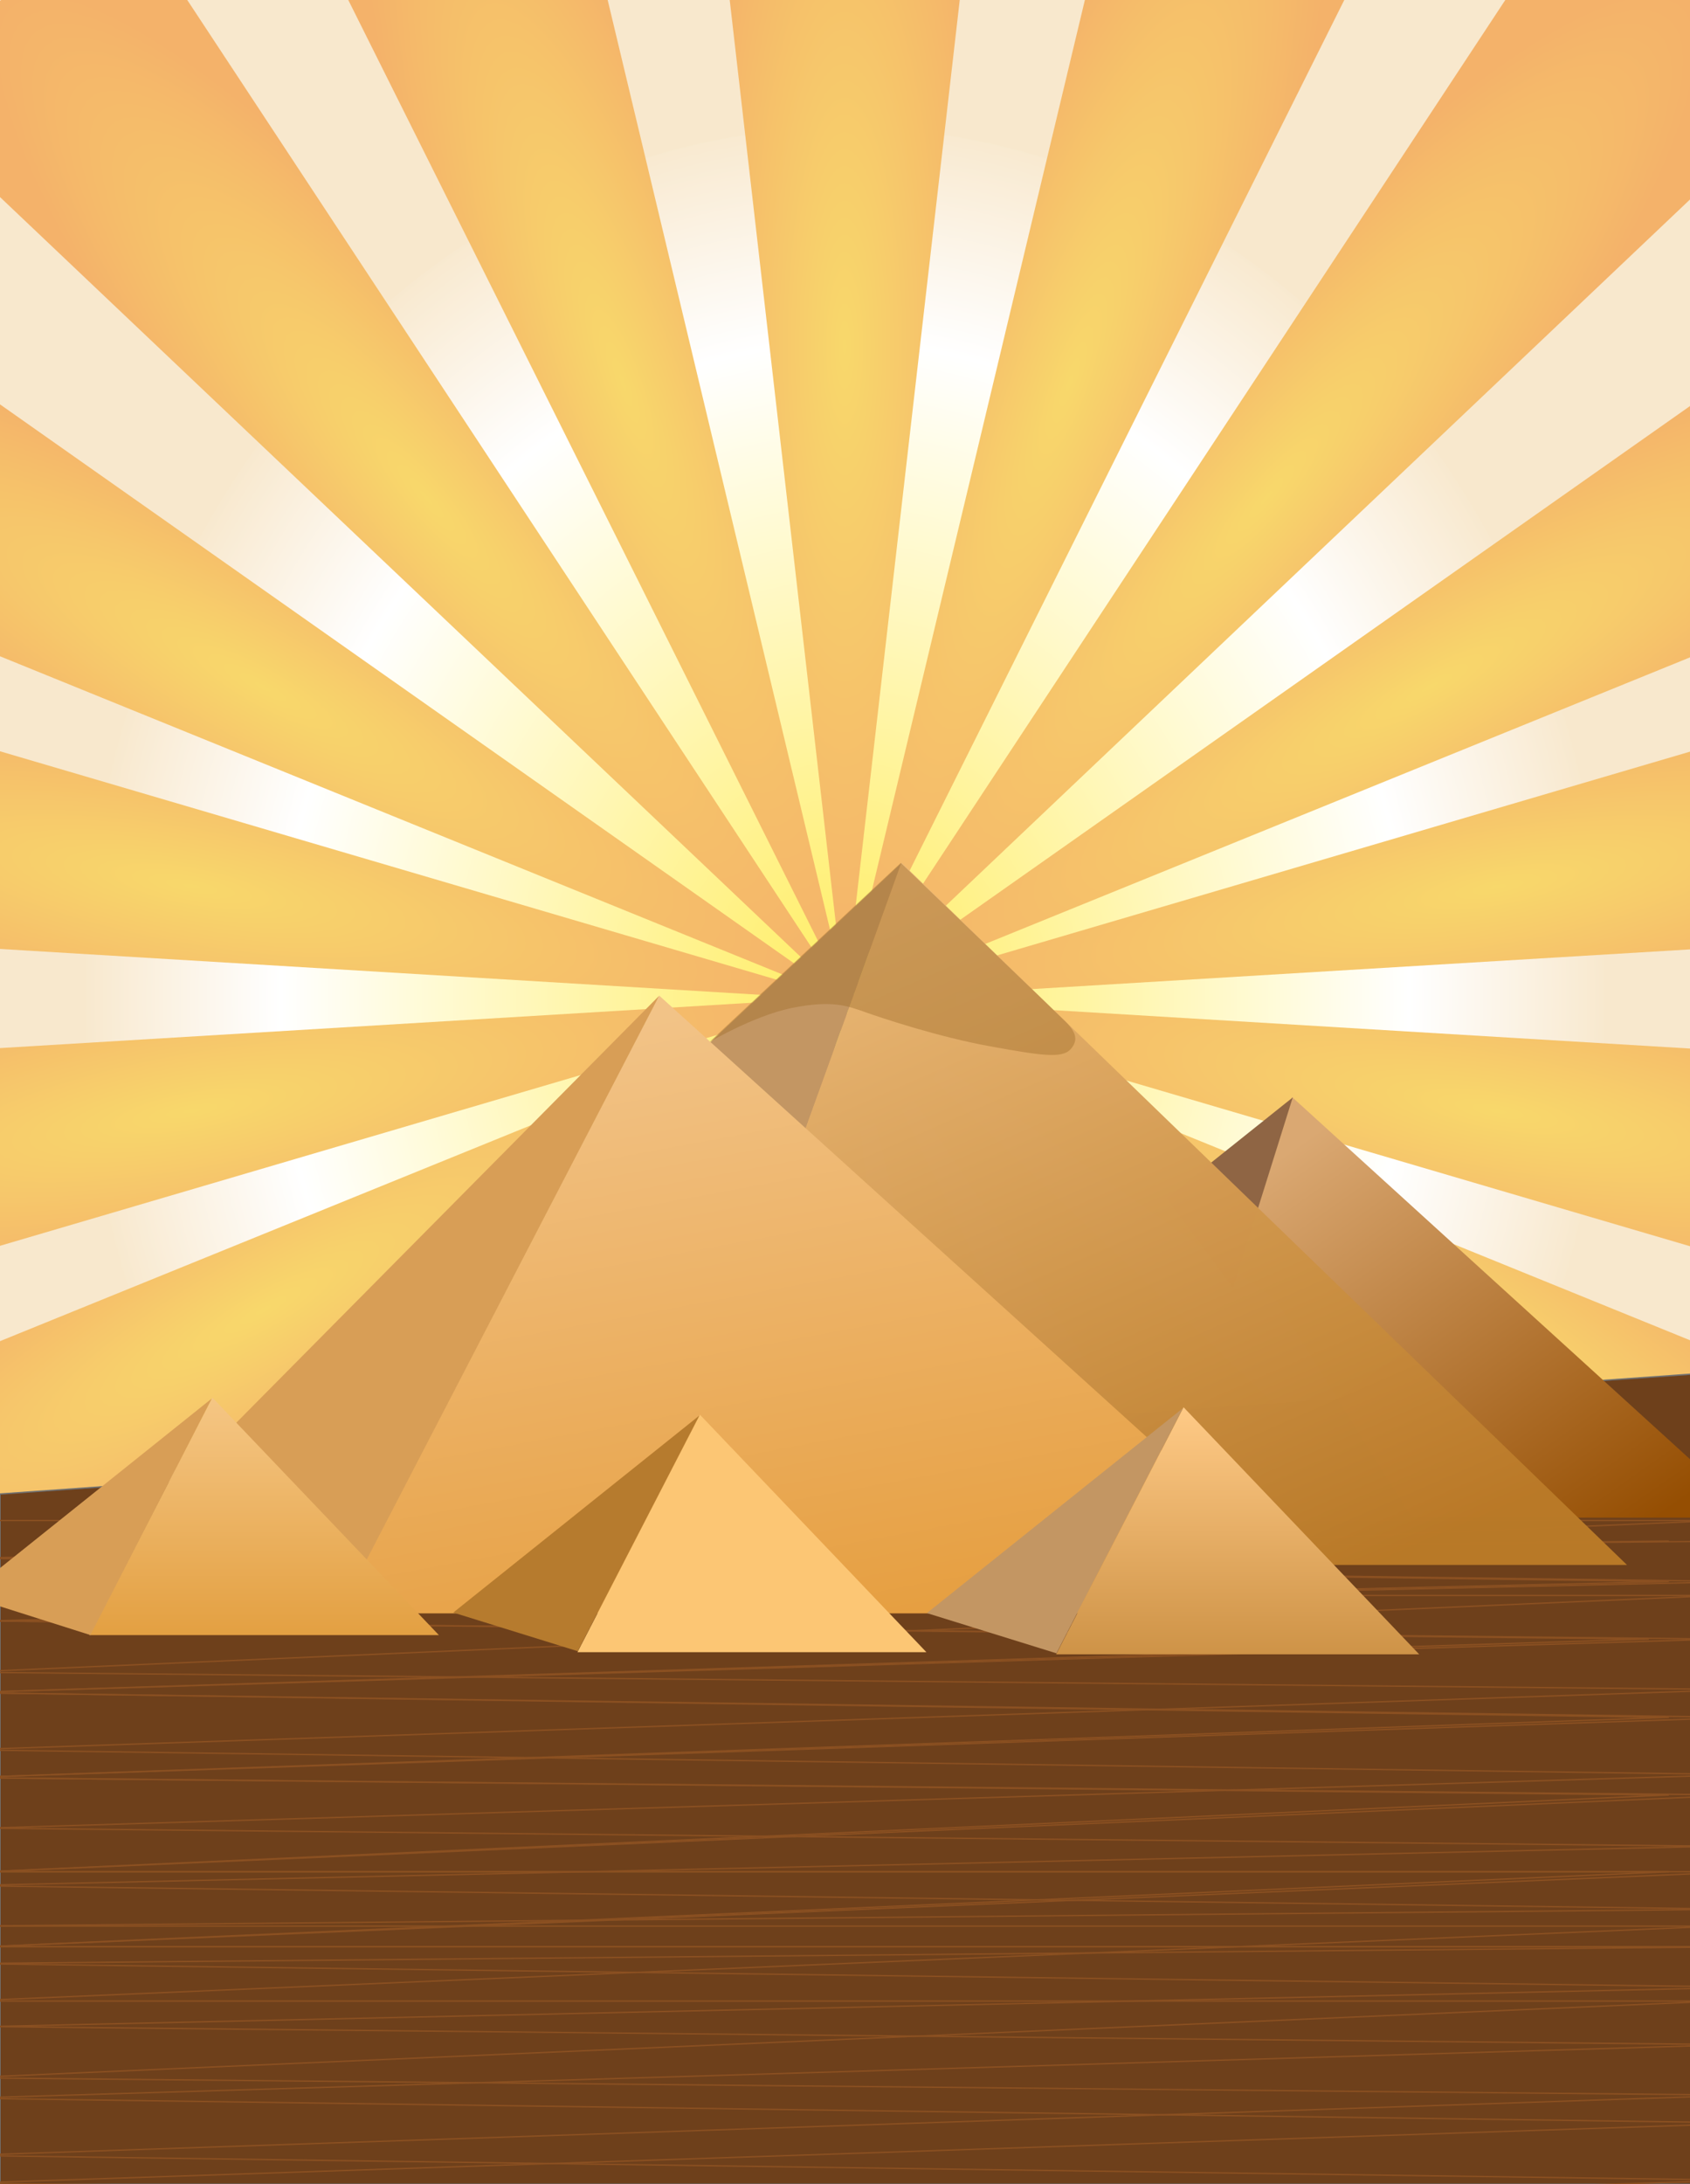 <svg xmlns="http://www.w3.org/2000/svg" xmlns:xlink="http://www.w3.org/1999/xlink" width="1234" height="1594" viewBox="0 0 1234 1594">
  <rect x="0" y="0" width="1234" height="1594" fill="#333333" stroke="none"/>
  <defs>
    <radialGradient id="radial-gradient" cx="0.5" cy="0.5" r="0.5" gradientUnits="objectBoundingBox">
      <stop offset="0" stop-color="#ffed60"/>
      <stop offset="0.739" stop-color="#fff"/>
      <stop offset="1" stop-color="#f8e8cd"/>
    </radialGradient>
    <radialGradient id="radial-gradient-2" cx="0.5" cy="0.5" r="0.5" gradientUnits="objectBoundingBox">
      <stop offset="0" stop-color="#f8d86b"/>
      <stop offset="1" stop-color="#f4b26a"/>
    </radialGradient>
    <linearGradient id="linear-gradient" x1="0.077" y1="0.137" x2="0.809" y2="1" gradientUnits="objectBoundingBox">
      <stop offset="0" stop-color="#daa872"/>
      <stop offset="1" stop-color="#954e02"/>
    </linearGradient>
    <linearGradient id="linear-gradient-2" x1="0.169" x2="0.687" y2="1" gradientUnits="objectBoundingBox">
      <stop offset="0" stop-color="#ebb979"/>
      <stop offset="1" stop-color="#b97927"/>
    </linearGradient>
    <linearGradient id="linear-gradient-3" x1="0.281" y1="0.043" x2="0.571" y2="1" gradientUnits="objectBoundingBox">
      <stop offset="0" stop-color="#f2c387"/>
      <stop offset="1" stop-color="#e69f41"/>
    </linearGradient>
    <linearGradient id="linear-gradient-4" x1="0.5" x2="0.5" y2="1" gradientUnits="objectBoundingBox">
      <stop offset="0" stop-color="#f5c684"/>
      <stop offset="1" stop-color="#e3a042"/>
    </linearGradient>
    <linearGradient id="linear-gradient-5" x1="0.5" x2="0.5" y2="1" gradientUnits="objectBoundingBox">
      <stop offset="0" stop-color="#ffca86"/>
      <stop offset="1" stop-color="#ce9347"/>
    </linearGradient>
    <clipPath id="clip-GyzaPyramids">
      <rect width="1234" height="1594"/>
    </clipPath>
  </defs>
  <g id="GyzaPyramids" clip-path="url(#clip-GyzaPyramids)">
    <rect width="1234" height="1594" fill="#f8e8cd"/>
    <ellipse id="Ellipse_22" data-name="Ellipse 22" cx="555" cy="635.5" rx="555" ry="635.5" transform="translate(62 93)" fill="url(#radial-gradient)"/>
    <g id="Group_11" data-name="Group 11" transform="translate(-595.223 -495.262)">
      <path id="Polygon_1" data-name="Polygon 1" d="M110,0,220,957H0Z" transform="translate(1102.141 1222.292)" fill="url(#radial-gradient-2)"/>
      <path id="Polygon_2" data-name="Polygon 2" d="M109.634,0,219.268,956.133H0Z" transform="translate(1110.122 1262.441) rotate(-20)" fill="url(#radial-gradient-2)"/>
      <path id="Path_32" data-name="Path 32" d="M110.679,0,219.827,955.829,0,956.005Z" transform="translate(1128.327 1294.175) rotate(-40)" fill="url(#radial-gradient-2)"/>
      <path id="Path_31" data-name="Path 31" d="M103.753,0,220.508,967.48,0,965.985Z" transform="translate(1162.099 1313.39) rotate(-61)" fill="url(#radial-gradient-2)"/>
      <path id="Polygon_3" data-name="Polygon 3" d="M109.634,0,219.268,956.133H0Z" transform="translate(1110.143 1187.447) rotate(20)" fill="url(#radial-gradient-2)"/>
      <path id="Path_33" data-name="Path 33" d="M110.679,956.005,219.827.176,0,0Z" transform="translate(683.474 2026.518) rotate(-140)" fill="url(#radial-gradient-2)"/>
      <path id="Path_34" data-name="Path 34" d="M103.753,967.48,220.508,0,0,1.5Z" transform="matrix(-0.485, -0.875, 0.875, -0.485, 418.033, 1782.434)" fill="url(#radial-gradient-2)"/>
      <path id="Path_35" data-name="Path 35" d="M108.073,969.805,219.73,0,0,.412Z" transform="matrix(-0.174, -0.985, 0.985, -0.174, 276.379, 1498.094)" fill="url(#radial-gradient-2)"/>
      <path id="Path_36" data-name="Path 36" d="M108.073,0,219.73,969.8,0,969.393Z" transform="matrix(0.174, -0.985, 0.985, 0.174, 1192.913, 1329.689)" fill="url(#radial-gradient-2)"/>
      <path id="Polygon_4" data-name="Polygon 4" d="M109.961,0,219.921,956.542H0Z" transform="translate(1321.985 1225.804) rotate(180)" fill="url(#radial-gradient-2)"/>
      <path id="Polygon_5" data-name="Polygon 5" d="M109.634,0,219.268,956.133H0Z" transform="translate(1316.167 1260.799) rotate(-160)" fill="url(#radial-gradient-2)"/>
      <path id="Path_37" data-name="Path 37" d="M110.679,956.005,219.827.176,0,0Z" transform="translate(1742.835 421.728) rotate(40)" fill="url(#radial-gradient-2)"/>
      <path id="Path_38" data-name="Path 38" d="M103.753,967.48,220.508,0,0,1.5Z" transform="matrix(0.485, 0.875, -0.875, 0.485, 2008.277, 665.812)" fill="url(#radial-gradient-2)"/>
      <path id="Polygon_6" data-name="Polygon 6" d="M109.634,0,219.268,956.133H0Z" transform="translate(1316.187 1185.805) rotate(160)" fill="url(#radial-gradient-2)"/>
      <path id="Path_39" data-name="Path 39" d="M110.679,0,219.827,955.829,0,956.005Z" transform="translate(1297.982 1154.07) rotate(140)" fill="url(#radial-gradient-2)"/>
      <path id="Path_40" data-name="Path 40" d="M103.753,0,220.508,967.48,0,965.985Z" transform="matrix(-0.485, 0.875, -0.875, -0.485, 1264.21, 1134.856)" fill="url(#radial-gradient-2)"/>
      <path id="Path_41" data-name="Path 41" d="M108.073,0,219.73,969.8,0,969.393Z" transform="matrix(-0.174, 0.985, -0.985, -0.174, 1231.451, 1118.557)" fill="url(#radial-gradient-2)"/>
      <path id="Path_42" data-name="Path 42" d="M108.073,969.8,219.73,0,0,.412Z" transform="matrix(0.174, 0.985, -0.985, 0.174, 2147.985, 950.152)" fill="url(#radial-gradient-2)"/>
    </g>
    <path id="Path_162" data-name="Path 162" d="M4033,4097.939V3849.311l1241.618-87.937V4353H4033Z" transform="translate(-4033 -2759)" fill="#6e401b" stroke="#707070" stroke-width="1"/>
    <g id="Group_48" data-name="Group 48" transform="translate(-40.845 -115)">
      <path id="Path_172" data-name="Path 172" d="M4034.107,3998.639h1264.75l-1280.028,54.685H5298.857l-1280.028,56.006,1296.711,12.646-1296.711,43.986,1296.711,18.07-1281.433,39.1,1264.75,13.2-1280.028,28.756L5315.54,4282.3l-1296.711,12.332" transform="translate(-4003 -2774)" fill="none" stroke="#8b5021" stroke-width="1"/>
      <path id="Path_173" data-name="Path 173" d="M14.651,0H1227.571L0,54.685H1227.571L0,110.69l1243.57,12.646L0,167.322l1243.57,18.07L14.651,224.487l1212.919,13.2L0,266.445l1243.57,17.212L0,295.99" transform="translate(1259.399 1535.629) rotate(180)" fill="none" stroke="#8b5021" stroke-width="1"/>
      <path id="Path_266" data-name="Path 266" d="M15.278,0h1264.75L0,54.685H1280.028L0,110.69l1296.71,12.646L0,167.322l1296.71,18.07L15.278,224.487l1264.75,13.2L0,266.445l1296.71,17.212L0,295.99" transform="translate(1312.54 1535.629) rotate(180)" fill="none" stroke="#8b5021" stroke-width="1"/>
      <path id="Path_359" data-name="Path 359" d="M4034.107,3998.639h1264.75L4018.83,4053.323H5298.858L4018.83,4109.329l1296.711,12.646L4018.83,4165.961l1296.711,18.07-1281.433,39.1,1264.75,13.2L4018.83,4265.084,5315.541,4282.3,4018.83,4294.628" transform="translate(-4003 -2478)" fill="none" stroke="#8b5021" stroke-width="1"/>
      <path id="Path_360" data-name="Path 360" d="M15.392,0H1289.651L0,54.685H1289.651L0,110.69l1306.459,12.646L0,167.322l1306.459,18.07L15.392,224.487l1274.259,13.2L0,266.445l1306.459,17.212L0,295.99" transform="translate(1322.289 1831.629) rotate(180)" fill="none" stroke="#8b5021" stroke-width="1"/>
    </g>
    <g id="Group_47" data-name="Group 47" transform="translate(-4163.062 302.965)">
      <path id="Path_169" data-name="Path 169" d="M7326.984,1846.145l34.557-111.952,337.451,306.935H7449.127Z" transform="translate(-2255.039 -1236.548)" fill="url(#linear-gradient)"/>
      <path id="Path_170" data-name="Path 170" d="M7253.594,1808.172l92.212-73.619-43.63,139.151-42.958-57.945-5.625-7.587" transform="translate(-2238.815 -1236.628)" fill="#8f6544"/>
      <path id="Path_171" data-name="Path 171" d="M6363.391,1965.265l133.585,132.24L6686.3,1639.393Z" transform="translate(-2042.026 -1215.592)" fill="#d89e56"/>
      <path id="Path_167" data-name="Path 167" d="M6907.871,1724.818l75.753-210.239,529.8,512.5H7119.464Z" transform="translate(-2162.388 -1188)" opacity="0.997" fill="url(#linear-gradient-2)"/>
      <path id="Path_168" data-name="Path 168" d="M6815.721,1653.288,6963.068,1515.2l-78.234,216.986Z" transform="translate(-2142.018 -1188.137)" fill="#c39663" opacity="0.997"/>
      <path id="Path_358" data-name="Path 358" d="M4826.725,459.133s33.971-20.6,62.988-26.479,40.448-1.54,53.08,2.951,53.818,18.2,91.38,25.022,52.689,9.02,58.866,2.253,3.847-12.925-3.874-20.525S4969.128,326.79,4969.128,326.79L4827.664,459.133" transform="translate(-148.346 -0.047)" fill="#a26e2c" opacity="0.435"/>
      <path id="Path_164" data-name="Path 164" d="M6477.778,2091.96l233.949-450.813,498.086,450.813H6477.778Z" transform="translate(-2067.312 -1217.537)" fill="url(#linear-gradient-3)"/>
      <g id="Group_42" data-name="Group 42" transform="translate(4494.021 729.48)">
        <path id="Path_165" data-name="Path 165" d="M6701.472,2198.115l89.445-173.293,165.359,173.293Z" transform="translate(-6610.783 -2024.822)" fill="#fcc674"/>
        <path id="Path_166" data-name="Path 166" d="M6764.728,2025.609l-179.682,143.755,90.9,28.216Z" transform="translate(-6585.046 -2024.996)" fill="#b67b2e"/>
      </g>
      <g id="Group_45" data-name="Group 45" transform="translate(4138.046 717.017)">
        <path id="Path_165-2" data-name="Path 165" d="M6701,2198.115l89.918-173.293,165.359,173.293Z" transform="translate(-6610.783 -2024.822)" fill="url(#linear-gradient-4)"/>
        <path id="Path_166-2" data-name="Path 166" d="M6764.728,2025.609l-179.682,143.755,91.018,28.875Z" transform="translate(-6585.046 -2024.996)" fill="#d89e56"/>
      </g>
      <g id="Group_46" data-name="Group 46" transform="translate(4839.87 724.027)">
        <path id="Path_165-3" data-name="Path 165" d="M6701.473,2205.125l93.063-180.3,172.049,180.3Z" transform="translate(-6607.115 -2024.822)" fill="url(#linear-gradient-5)"/>
        <path id="Path_166-3" data-name="Path 166" d="M6772,2025.609,6585.046,2175.18l94.58,29.357Z" transform="translate(-6585.046 -2024.971)" fill="#c39663"/>
      </g>
    </g>
  </g>
</svg>
